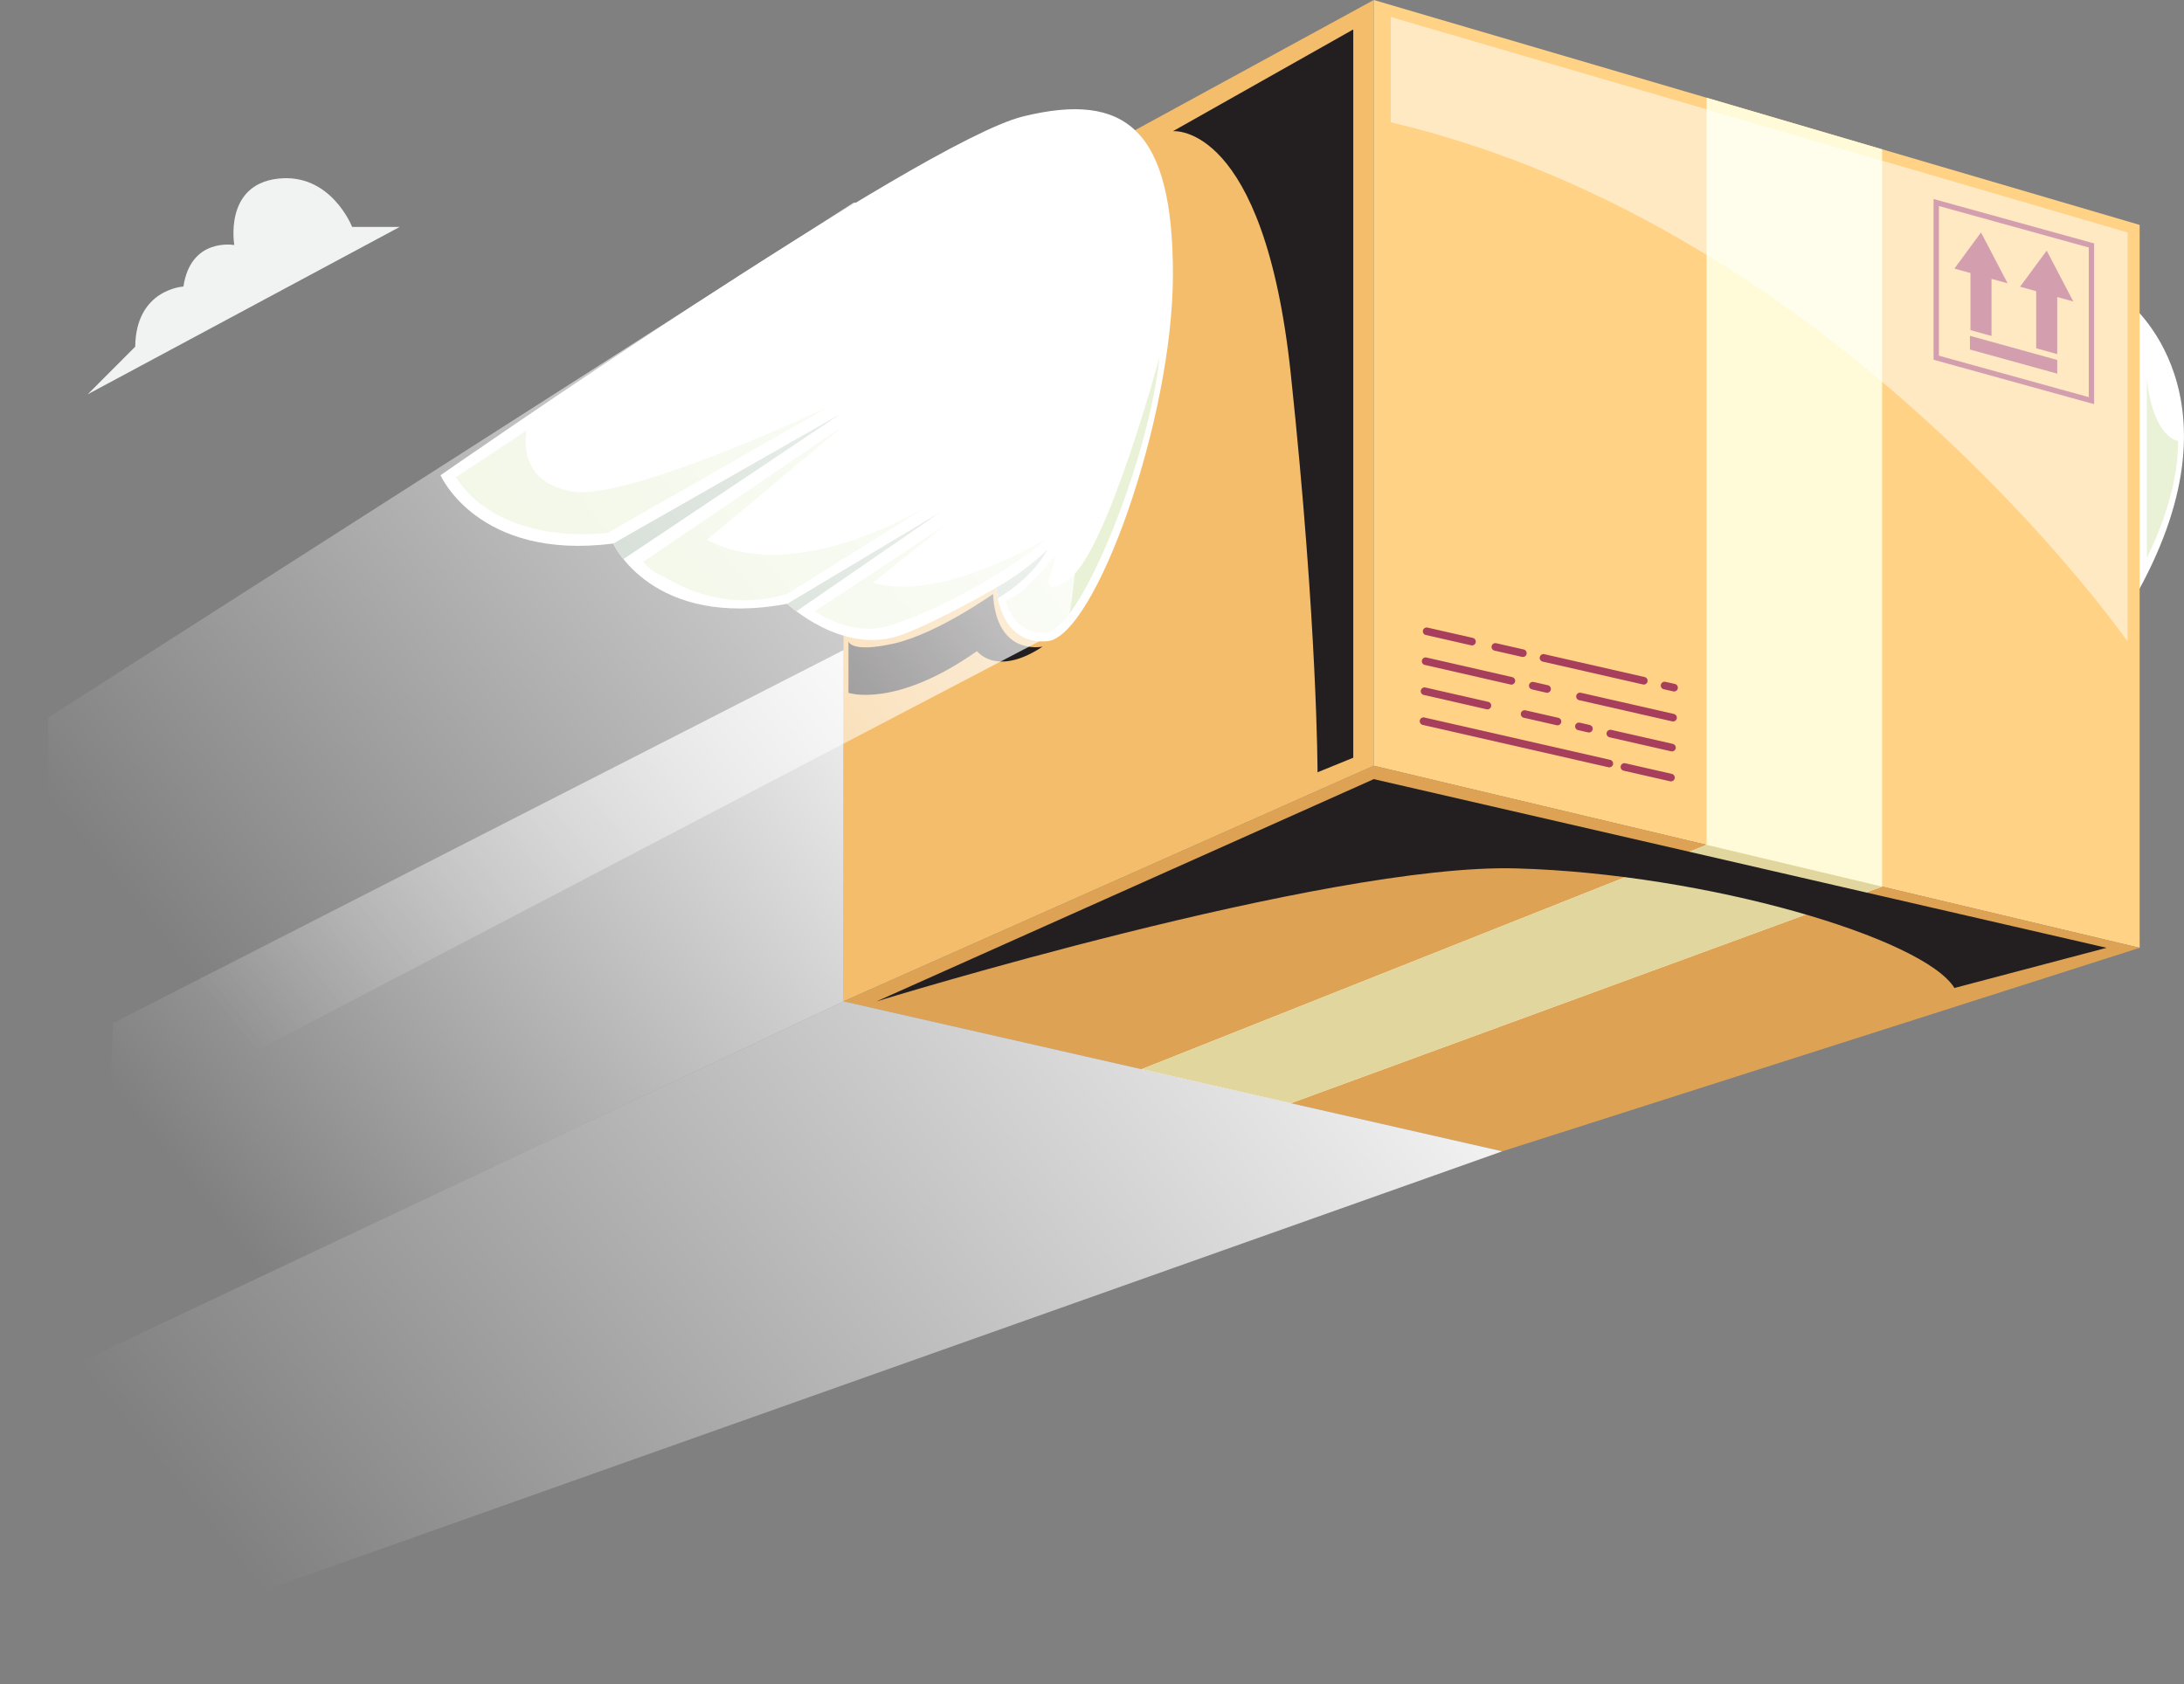 <svg id="OBJECTS" xmlns="http://www.w3.org/2000/svg" xmlns:xlink="http://www.w3.org/1999/xlink" viewBox="0 0 407.78 314.5"><rect x="0" y="0" width="407.78" height="314.5" fill="#808080" stroke="none"/><defs><style>.cls-1,.cls-12{fill:#fff;}.cls-2{fill:#ffd286;}.cls-3{fill:#f4bd6c;}.cls-4{fill:#dda254;}.cls-5{fill:#b1c2b3;}.cls-6{fill:#fffad7;}.cls-7,.cls-9{fill:none;stroke:#a73e5c;}.cls-7{stroke-linecap:round;stroke-linejoin:round;stroke-width:1.42px;}.cls-8{fill:#a73e5c;}.cls-9{stroke-miterlimit:10;}.cls-10{fill:#e2d69f;}.cls-11{fill:#231f20;}.cls-12{opacity:0.5;isolation:isolate;}.cls-13{fill:#e9f2d7;}.cls-14{fill:url(#linear-gradient);}.cls-15{fill:url(#linear-gradient-2);}.cls-16{fill:url(#linear-gradient-3);}.cls-17{fill:#f1f2f2;}</style><linearGradient id="linear-gradient" x1="210.55" y1="277.01" x2="34.67" y2="134.76" gradientTransform="matrix(1, 0, 0, -1, 0, 316.5)" gradientUnits="userSpaceOnUse"><stop offset="0" stop-color="#fff"/><stop offset="1" stop-color="#fff" stop-opacity="0"/></linearGradient><linearGradient id="linear-gradient-2" x1="258.9" y1="172.74" x2="56.39" y2="8.94" xlink:href="#linear-gradient"/><linearGradient id="linear-gradient-3" x1="178.4" y1="199.54" x2="40.74" y2="88.19" xlink:href="#linear-gradient"/></defs><title>box</title><path class="cls-1" d="M397.25,56.32s23,17.69,1,55.81Z" transform="translate(0)"/><polygon class="cls-2" points="399.5 42 399.5 177 256.5 143 256.5 0 399.5 42"/><polygon class="cls-3" points="256.5 0 157.5 54 157.5 187 256.5 143 256.5 0"/><polygon class="cls-4" points="157.5 187 280.5 215 399.5 177 256.5 143 157.5 187"/><path class="cls-1" d="M186,109.75s.5,10.75,9.5,10S219,78.25,219,51.25,210.25,17,191,21.75s-108.75,67-108.75,67,7,16,32.25,12.75c0,0,7.25,16,32.5,11.25,0,0,10.49,9.91,21.5,5.75C175.57,115.83,186,109.75,186,109.75Z" transform="translate(0)"/><path class="cls-5" d="M114.5,101.5l42.58-24.29-40.68,27.2A15.37,15.37,0,0,1,114.5,101.5Z" transform="translate(0)"/><polygon class="cls-5" points="147 112.75 175.57 95.65 148.7 114.15 147 112.75"/><path class="cls-5" d="M186,109.75a48,48,0,0,0,9.59-7.12s-2.38,5-9.31,9.1Z" transform="translate(0)"/><polygon class="cls-6" points="318.64 18.25 318.64 157.77 213.14 199.67 241.03 206.02 351.41 165.57 351.41 27.88 318.64 18.25"/><line class="cls-7" x1="266.37" y1="117.89" x2="274.84" y2="119.82"/><line class="cls-7" x1="279.2" y1="120.81" x2="284.34" y2="121.98"/><line class="cls-7" x1="288.19" y1="122.86" x2="306.92" y2="127.13"/><line class="cls-7" x1="310.8" y1="128.02" x2="312.57" y2="128.42"/><line class="cls-7" x1="266.18" y1="123.48" x2="282.19" y2="127.14"/><line class="cls-7" x1="286.19" y1="128.05" x2="288.86" y2="128.66"/><line class="cls-7" x1="295" y1="130.06" x2="312.38" y2="134.02"/><line class="cls-7" x1="265.98" y1="129.08" x2="277.72" y2="131.76"/><line class="cls-7" x1="284.66" y1="133.34" x2="290.8" y2="134.74"/><line class="cls-7" x1="294.8" y1="135.65" x2="296.67" y2="136.08"/><line class="cls-7" x1="300.67" y1="136.99" x2="312.18" y2="139.61"/><line class="cls-7" x1="265.79" y1="134.68" x2="300.48" y2="142.59"/><line class="cls-7" x1="303.3" y1="143.23" x2="311.99" y2="145.21"/><polygon class="cls-8" points="369.88 43.41 364.91 50.16 367.91 50.99 367.91 61.65 371.84 62.74 371.84 52.08 374.85 52.91 369.88 43.41"/><polygon class="cls-8" points="382.14 46.8 377.17 53.55 380.18 54.38 380.18 65.04 384.11 66.13 384.11 55.47 387.11 56.3 382.14 46.8"/><polygon class="cls-8" points="384.11 69.78 367.81 65.27 367.81 62.71 384.11 67.22 384.11 69.78"/><polygon class="cls-9" points="390.5 74.82 361.52 66.8 361.52 37.82 390.5 45.84 390.5 74.82"/><polygon class="cls-10" points="213.14 199.67 318.64 157.77 351.41 165.57 241.03 206.02 213.14 199.67"/><path class="cls-11" d="M393.33,177,256.5,145.5,163.67,187s83.93-25.83,119.47-24.83,76,13,81.78,22.33Z" transform="translate(0)"/><path class="cls-11" d="M194.67,120.75s-8.67,1.92-9.25-9.83c0,0-10.42,7.42-18.5,9.25s-8.5-.38-8.5-.38v9.59s8.67,3,24-7.79C182.42,121.58,186,126.5,194.67,120.75Z" transform="translate(0)"/><path class="cls-11" d="M191.71,121.41s-7,.88-7.26-8.26c0,0-13.35,10.66-25,8.73v3.05a28,28,0,0,0,23.37-7.67S184,124.28,191.71,121.41Z" transform="translate(0)"/><path class="cls-12" d="M259.67,3.17,397.25,43.41v76.38S343.33,42.5,259.67,22.84V3.17Z" transform="translate(0)"/><path class="cls-11" d="M252.67,141.5V5.5L219,24.5s17-1.77,22,45.28,5,74.44,5,74.44Z" transform="translate(0)"/><path class="cls-13" d="M155.13,75.75,113.5,99.5s-19.75,2.88-28.38-10.38l13.25-8.75S96,89.75,106.62,91.75,155.13,75.75,155.13,75.75Z" transform="translate(0)"/><path class="cls-13" d="M120.13,104.9s11.38,10.77,26.88,6L174.83,93.5s-28.1,18.43-45.77,5.5Z" transform="translate(0)"/><path class="cls-13" d="M152.17,114.15s6.5,4.68,13.33,2.85,21.36-9,30.09-16.5c0,0-21.85,13.33-34.31,7.67Z" transform="translate(0)"/><path class="cls-13" d="M196.88,103.88s-4.94,6.76-9,8.26c0,0,1.31,6.87,7.72,5.87s19-32.63,20.91-51.38c0,0-9.63,35.75-16.63,41.25S196.88,103.88,196.88,103.88Z" transform="translate(0)"/><path class="cls-13" d="M120.13,104.9,157.5,79.5l-33.67,28.13A8.42,8.42,0,0,1,120.13,104.9Z" transform="translate(0)"/><polygon class="cls-13" points="176.54 98 152.17 114.15 154.61 115.55 176.54 98"/><path class="cls-13" d="M196.88,103.88s-5.57,7.24-9,8.26c0,0-.12,1.08,1.54,3.41C189.41,115.55,196.63,110.69,196.88,103.88Z" transform="translate(0)"/><path class="cls-13" d="M400.83,70.83v33.33s6-11.19,5.83-21.83C406.67,82.33,402.17,82,400.83,70.83Z" transform="translate(0)"/><path class="cls-13" d="M401.88,84.75v14.5a71,71,0,0,0,3.25-9.69S402.92,88.38,401.88,84.75Z" transform="translate(0)"/><path class="cls-14" d="M159.44,37.82,9,134v82.54l190.29-99.52S214.88,41.15,159.44,37.82Z" transform="translate(0)"/><polygon class="cls-15" points="280.5 215 157.5 187 9 257.17 0 314.5 280.5 215"/><polygon class="cls-16" points="157.5 121.4 157.5 187 18.35 252.75 21.09 191.07 157.5 121.4"/><path class="cls-17" d="M74.63,42.38H65.75s-4-10.25-14-9-8,12.38-8,12.38-8.13-1.5-9.5,7.75c0,0-8.89.47-9,11.23l-8.87,8.89Z" transform="translate(0)"/></svg>